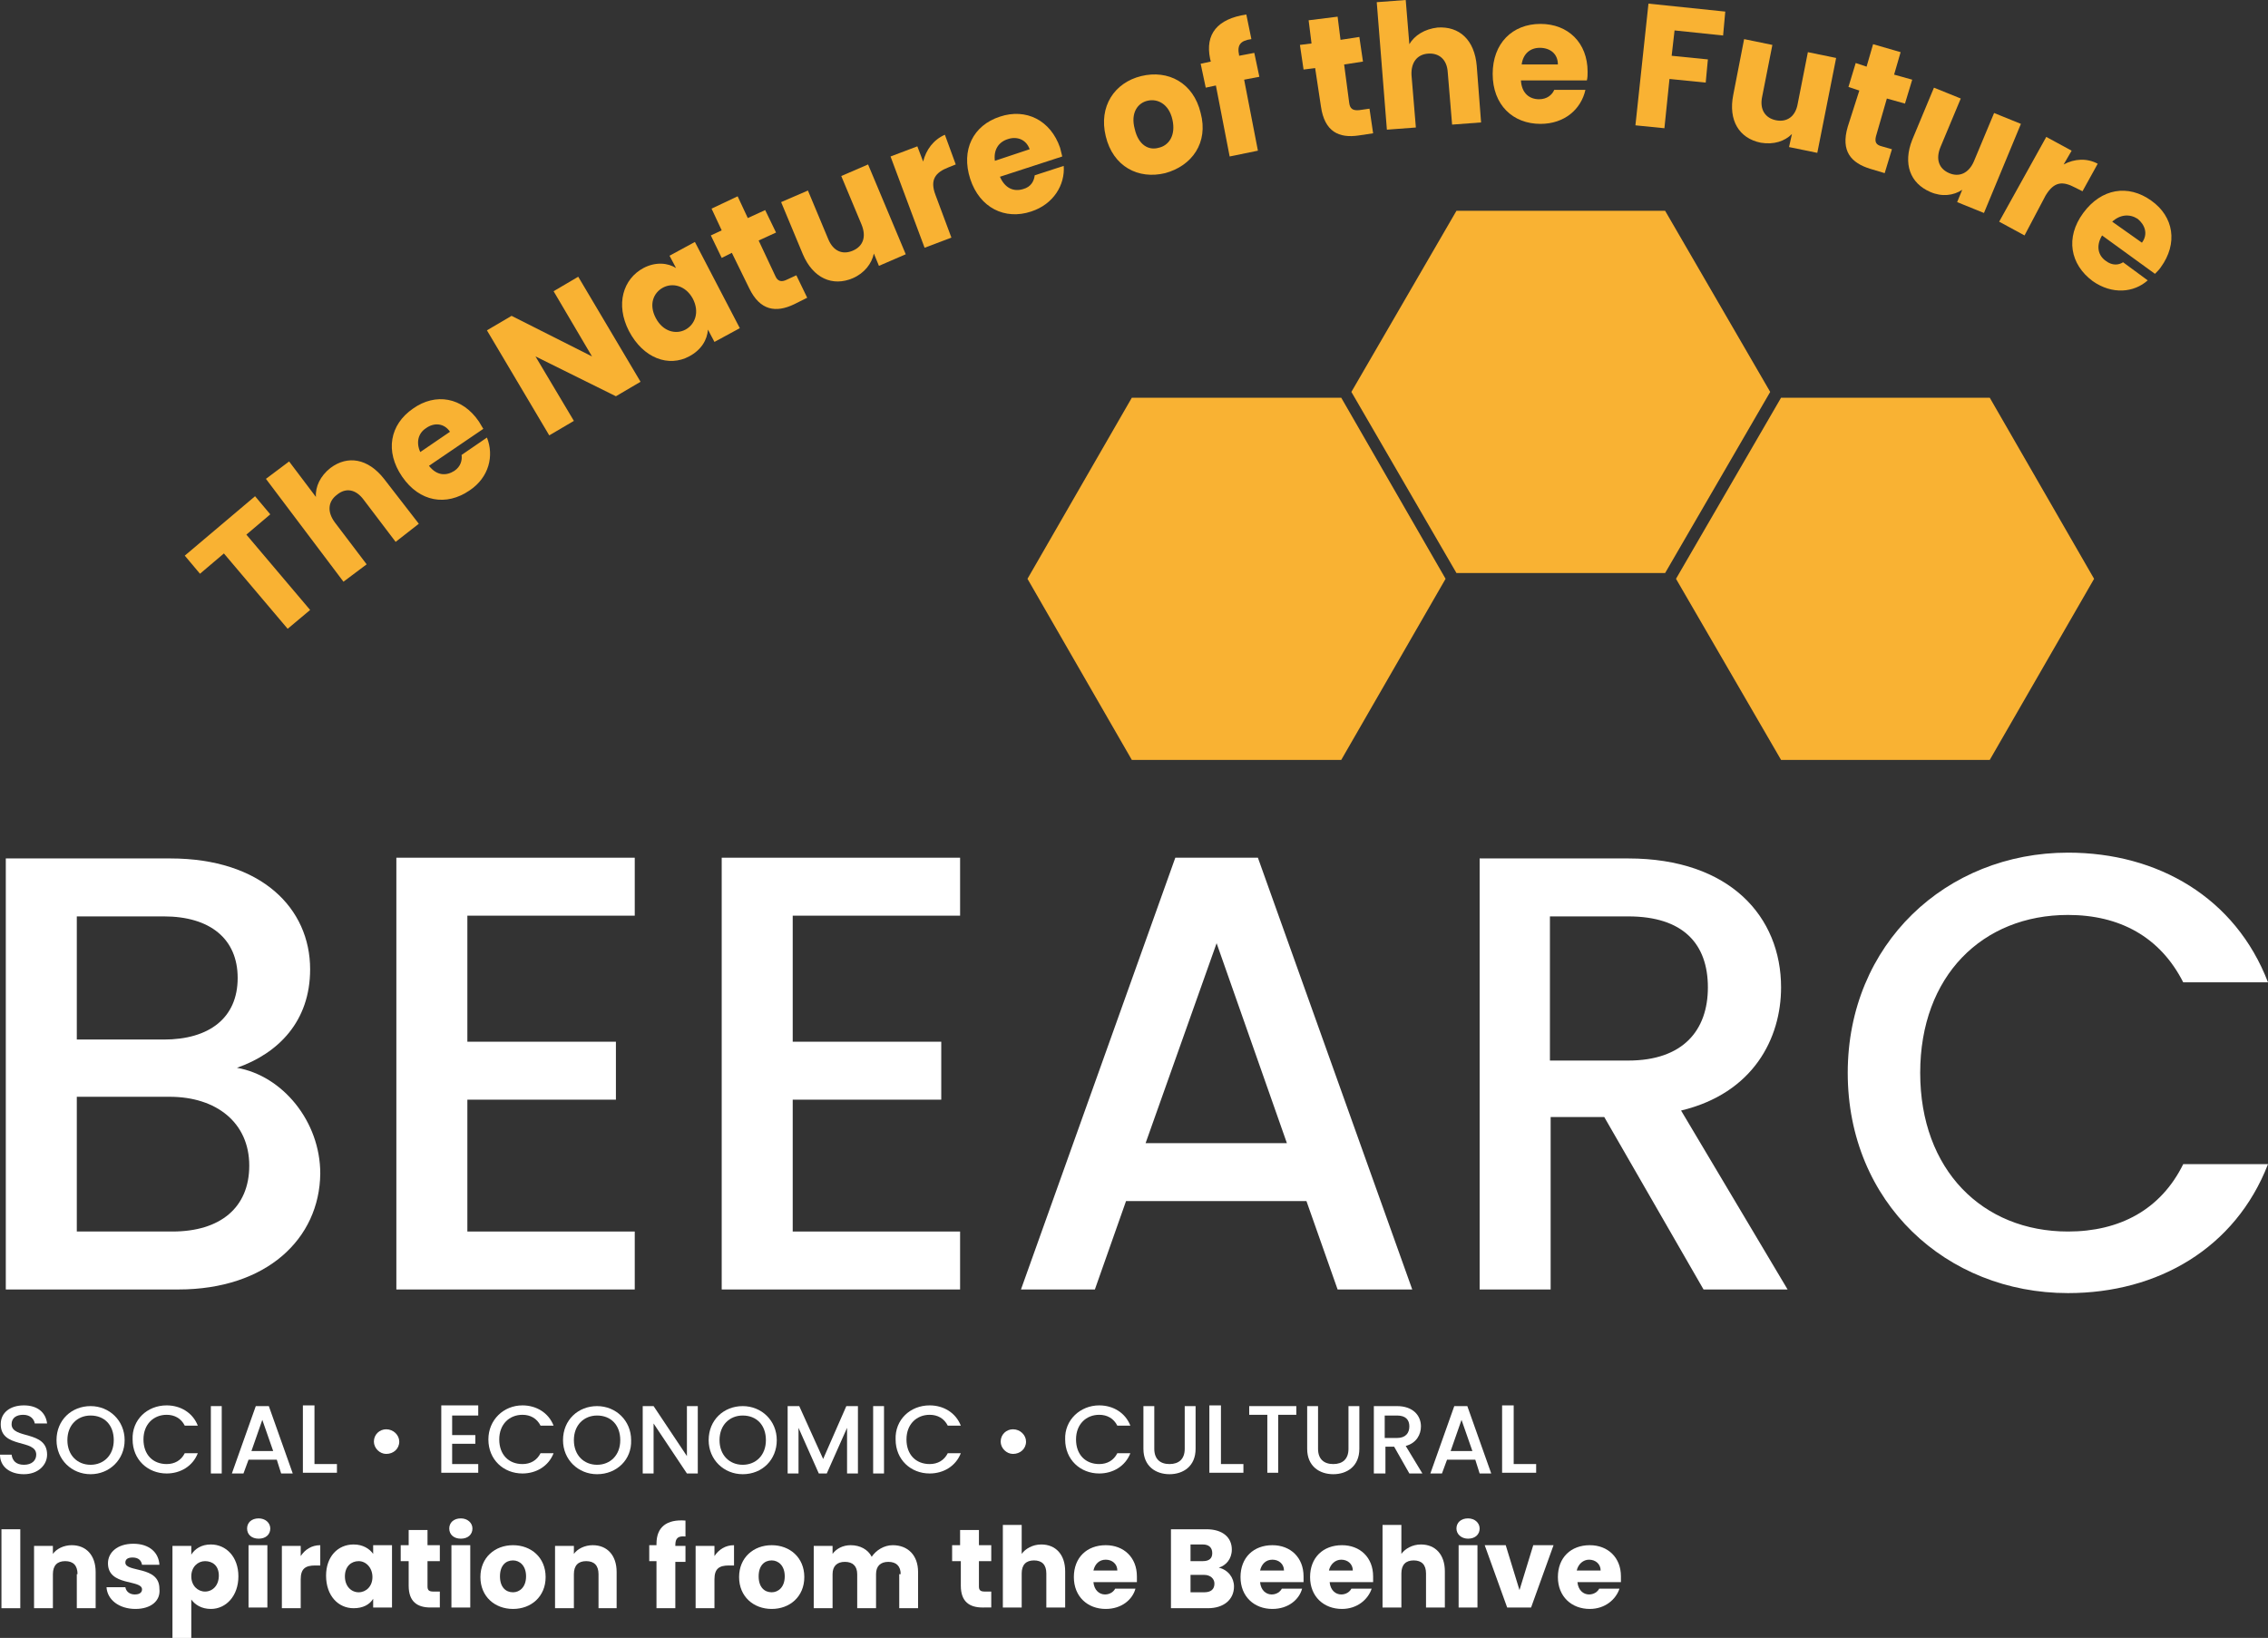 <?xml version="1.0" encoding="UTF-8" standalone="no"?>
<svg
   xmlns:dc="http://purl.org/dc/elements/1.1/"
   xmlns:cc="http://creativecommons.org/ns#"
   xmlns:rdf="http://www.w3.org/1999/02/22-rdf-syntax-ns#"
   xmlns:svg="http://www.w3.org/2000/svg"
   xmlns="http://www.w3.org/2000/svg"
   id="svg5240"
   xml:space="preserve"
   style="overflow:visible"
   viewBox="0 0 313 226.1"
   height="226.1"
   width="313"
   y="0px"
   x="0px"
   version="1.1"><rect x="0" y="0" width="313" height="226.1" fill="#333333" stroke="none"/>
<style
   id="style5064"
   type="text/css">
	.st0{fill:#F39200;}
	.st1{fill:#F9B233;}
	.st2{fill:#FFFFFF;}
</style>
<defs
   id="defs5066">
</defs>

<g
   transform="translate(-58.4,-13.2)"
   id="g5074">
	<polygon
   style="fill:#f9b233"
   id="polygon5072"
   points="244.9,67.3 259.4,92.3 288.2,92.3 302.7,67.3 288.2,42.3 259.4,42.3 "
   class="st1" />
</g>
<g
   transform="translate(-58.4,-13.2)"
   id="g5078">
	<polygon
   style="fill:#f9b233"
   id="polygon5076"
   points="289.7,93.1 304.2,118.1 333,118.1 347.4,93.1 333,68.1 304.2,68.1 "
   class="st1" />
</g>
<g
   transform="translate(-58.4,-13.2)"
   id="g5082">
	<polygon
   style="fill:#f9b233"
   id="polygon5080"
   points="200.2,93.1 214.6,118.1 243.5,118.1 257.9,93.1 243.5,68.1 214.6,68.1 "
   class="st1" />
</g>
<g
   transform="translate(-58.4,-13.2)"
   id="g5096">
	<path
   style="fill:#ffffff"
   id="path5084"
   d="M 83,191.2 H 59.2 v -59.5 h 22.7 c 12.6,0 19.3,6.9 19.3,15.3 0,7.2 -4.4,11.6 -10.1,13.6 6.3,1.1 11.5,7.4 11.5,14.6 -0.1,9 -7.4,16 -19.6,16 z M 81,139.7 H 69 v 17 h 12 c 6.3,0 10.2,-3 10.2,-8.5 0,-5.4 -3.8,-8.5 -10.2,-8.5 z m 0.8,24.9 H 69 v 18.6 h 13.2 c 6.6,0 10.6,-3.3 10.6,-9.1 0,-5.9 -4.5,-9.5 -11,-9.5 z"
   class="st2" />
	<path
   style="fill:#ffffff"
   id="path5086"
   d="M 146,139.6 H 122.9 V 157 h 20.5 v 8 h -20.5 v 18.2 H 146 v 8 H 113.1 V 131.6 H 146 Z"
   class="st2" />
	<path
   style="fill:#ffffff"
   id="path5088"
   d="M 190.9,139.6 H 167.8 V 157 h 20.5 v 8 h -20.5 v 18.2 h 23.1 v 8 H 158 v -59.6 h 32.9 z"
   class="st2" />
	<path
   style="fill:#ffffff"
   id="path5090"
   d="m 238.7,179 h -24.9 l -4.3,12.2 h -10.2 l 21.3,-59.6 H 232 l 21.3,59.6 H 243 Z M 226.3,143.4 216.5,171 H 236 Z"
   class="st2" />
	<path
   style="fill:#ffffff"
   id="path5092"
   d="m 283.1,131.7 c 14.1,0 21.1,8.1 21.1,17.8 0,7 -3.8,14.6 -13.8,17 l 14.7,24.7 h -11.6 l -13.7,-23.8 h -7.4 v 23.8 h -9.8 v -59.5 z m 0,8 h -10.8 v 19.9 h 10.8 c 7.6,0 11,-4.2 11,-10.1 0,-6 -3.4,-9.8 -11,-9.8 z"
   class="st2" />
	<path
   style="fill:#ffffff"
   id="path5094"
   d="m 343.8,130.9 c 12.4,0 23.1,6.2 27.6,17.9 h -11.7 c -3.2,-6.3 -8.8,-9.3 -15.9,-9.3 -11.8,0 -20.4,8.4 -20.4,21.8 0,13.4 8.6,21.9 20.4,21.9 7.1,0 12.8,-3 15.9,-9.3 h 11.7 c -4.5,11.6 -15.2,17.8 -27.6,17.8 -16.8,0 -30.4,-12.5 -30.4,-30.4 0,-17.8 13.6,-30.4 30.4,-30.4 z"
   class="st2" />
</g>
<g
   transform="translate(-58.4,-13.2)"
   id="g5196">
	<path
   style="fill:#ffffff"
   id="path5098"
   d="m 61.7,216.7 c -1.9,0 -3.3,-1 -3.3,-2.7 H 60 c 0.1,0.8 0.6,1.4 1.7,1.4 1.1,0 1.7,-0.6 1.7,-1.4 0,-2.2 -4.9,-0.8 -4.9,-4.2 0,-1.6 1.3,-2.6 3.2,-2.6 1.8,0 3,0.9 3.2,2.5 h -1.7 c -0.1,-0.6 -0.6,-1.2 -1.6,-1.2 -0.9,0 -1.6,0.4 -1.6,1.3 0,2.1 4.9,0.8 4.9,4.2 0,1.4 -1.2,2.7 -3.2,2.7 z"
   class="st2" />
	<path
   style="fill:#ffffff"
   id="path5100"
   d="m 70.9,216.7 c -2.6,0 -4.7,-2 -4.7,-4.7 0,-2.8 2.1,-4.7 4.7,-4.7 2.6,0 4.7,2 4.7,4.7 0,2.7 -2.1,4.7 -4.7,4.7 z m 0,-1.3 c 1.8,0 3.2,-1.3 3.2,-3.4 0,-2.1 -1.3,-3.4 -3.2,-3.4 -1.8,0 -3.2,1.3 -3.2,3.4 0,2.1 1.4,3.4 3.2,3.4 z"
   class="st2" />
	<path
   style="fill:#ffffff"
   id="path5102"
   d="m 81.4,207.2 c 1.9,0 3.6,1 4.3,2.8 h -1.8 c -0.5,-1 -1.4,-1.5 -2.5,-1.5 -1.8,0 -3.2,1.3 -3.2,3.4 0,2.1 1.3,3.4 3.2,3.4 1.1,0 2,-0.5 2.5,-1.5 h 1.8 c -0.7,1.8 -2.4,2.8 -4.3,2.8 -2.6,0 -4.7,-1.9 -4.7,-4.7 -0.1,-2.7 2,-4.7 4.7,-4.7 z"
   class="st2" />
	<path
   style="fill:#ffffff"
   id="path5104"
   d="M 87.4,207.3 H 89 v 9.3 h -1.5 v -9.3 z"
   class="st2" />
	<path
   style="fill:#ffffff"
   id="path5106"
   d="m 96.6,214.7 h -3.9 l -0.7,1.9 h -1.6 l 3.3,-9.3 h 1.8 l 3.3,9.3 h -1.6 z m -2,-5.5 -1.5,4.3 h 3 z"
   class="st2" />
	<path
   style="fill:#ffffff"
   id="path5108"
   d="m 101.8,207.3 v 8 h 3.1 v 1.2 h -4.7 v -9.3 h 1.6 z"
   class="st2" />
	<path
   style="fill:#ffffff"
   id="path5110"
   d="m 110,212.2 c 0,-1 0.8,-1.7 1.7,-1.7 1,0 1.8,0.8 1.8,1.7 0,1 -0.8,1.7 -1.8,1.7 -0.9,0 -1.7,-0.8 -1.7,-1.7 z"
   class="st2" />
	<path
   style="fill:#ffffff"
   id="path5112"
   d="m 124.4,208.6 h -3.6 v 2.7 h 3.2 v 1.2 h -3.2 v 2.8 h 3.6 v 1.2 h -5.1 v -9.3 h 5.1 z"
   class="st2" />
	<path
   style="fill:#ffffff"
   id="path5114"
   d="m 130.5,207.2 c 1.9,0 3.6,1 4.3,2.8 H 133 c -0.5,-1 -1.4,-1.5 -2.5,-1.5 -1.8,0 -3.2,1.3 -3.2,3.4 0,2.1 1.3,3.4 3.2,3.4 1.1,0 2,-0.5 2.5,-1.5 h 1.8 c -0.7,1.8 -2.4,2.8 -4.3,2.8 -2.6,0 -4.7,-1.9 -4.7,-4.7 0,-2.7 2.1,-4.7 4.7,-4.7 z"
   class="st2" />
	<path
   style="fill:#ffffff"
   id="path5116"
   d="m 140.8,216.7 c -2.6,0 -4.7,-2 -4.7,-4.7 0,-2.8 2.1,-4.7 4.7,-4.7 2.6,0 4.7,2 4.7,4.7 0.1,2.7 -2,4.7 -4.7,4.7 z m 0,-1.3 c 1.8,0 3.2,-1.3 3.2,-3.4 0,-2.1 -1.3,-3.4 -3.2,-3.4 -1.8,0 -3.2,1.3 -3.2,3.4 0,2.1 1.4,3.4 3.2,3.4 z"
   class="st2" />
	<path
   style="fill:#ffffff"
   id="path5118"
   d="m 154.7,207.3 v 9.3 h -1.5 l -4.6,-6.9 v 6.9 h -1.5 v -9.3 h 1.5 l 4.6,6.9 v -6.9 z"
   class="st2" />
	<path
   style="fill:#ffffff"
   id="path5120"
   d="m 160.9,216.7 c -2.6,0 -4.7,-2 -4.7,-4.7 0,-2.8 2.1,-4.7 4.7,-4.7 2.6,0 4.7,2 4.7,4.7 0,2.7 -2,4.7 -4.7,4.7 z m 0,-1.3 c 1.8,0 3.2,-1.3 3.2,-3.4 0,-2.1 -1.3,-3.4 -3.2,-3.4 -1.8,0 -3.2,1.3 -3.2,3.4 0,2.1 1.4,3.4 3.2,3.4 z"
   class="st2" />
	<path
   style="fill:#ffffff"
   id="path5122"
   d="m 167.1,207.3 h 1.6 l 3.3,7.3 3.2,-7.3 h 1.6 v 9.3 h -1.5 v -6.3 l -2.8,6.3 h -1.1 l -2.8,-6.3 v 6.3 h -1.5 z"
   class="st2" />
	<path
   style="fill:#ffffff"
   id="path5124"
   d="m 178.9,207.3 h 1.5 v 9.3 h -1.5 z"
   class="st2" />
	<path
   style="fill:#ffffff"
   id="path5126"
   d="m 186.7,207.2 c 1.9,0 3.6,1 4.3,2.8 h -1.8 c -0.5,-1 -1.4,-1.5 -2.5,-1.5 -1.8,0 -3.2,1.3 -3.2,3.4 0,2.1 1.3,3.4 3.2,3.4 1.1,0 2,-0.5 2.5,-1.5 h 1.8 c -0.7,1.8 -2.4,2.8 -4.3,2.8 -2.6,0 -4.7,-1.9 -4.7,-4.7 -0.1,-2.7 2,-4.7 4.7,-4.7 z"
   class="st2" />
	<path
   style="fill:#ffffff"
   id="path5128"
   d="m 196.5,212.2 c 0,-1 0.8,-1.7 1.7,-1.7 1,0 1.8,0.8 1.8,1.7 0,1 -0.8,1.7 -1.8,1.7 -0.9,0 -1.7,-0.8 -1.7,-1.7 z"
   class="st2" />
	<path
   style="fill:#ffffff"
   id="path5130"
   d="m 210.1,207.2 c 1.9,0 3.6,1 4.3,2.8 h -1.8 c -0.5,-1 -1.4,-1.5 -2.5,-1.5 -1.8,0 -3.2,1.3 -3.2,3.4 0,2.1 1.3,3.4 3.2,3.4 1.1,0 2,-0.5 2.5,-1.5 h 1.8 c -0.7,1.8 -2.4,2.8 -4.3,2.8 -2.6,0 -4.7,-1.9 -4.7,-4.7 -0.1,-2.7 2.1,-4.7 4.7,-4.7 z"
   class="st2" />
	<path
   style="fill:#ffffff"
   id="path5132"
   d="m 216.2,207.3 h 1.5 v 5.9 c 0,1.4 0.8,2.1 2.1,2.1 1.3,0 2.1,-0.7 2.1,-2.1 v -5.9 h 1.5 v 5.9 c 0,2.4 -1.7,3.5 -3.6,3.5 -1.9,0 -3.6,-1.1 -3.6,-3.5 z"
   class="st2" />
	<path
   style="fill:#ffffff"
   id="path5134"
   d="m 226.9,207.3 v 8 h 3.1 v 1.2 h -4.7 v -9.3 h 1.6 z"
   class="st2" />
	<path
   style="fill:#ffffff"
   id="path5136"
   d="m 230.8,207.3 h 6.5 v 1.2 h -2.5 v 8 h -1.5 v -8 h -2.5 z"
   class="st2" />
	<path
   style="fill:#ffffff"
   id="path5138"
   d="m 238.8,207.3 h 1.5 v 5.9 c 0,1.4 0.8,2.1 2.1,2.1 1.3,0 2.1,-0.7 2.1,-2.1 v -5.9 h 1.5 v 5.9 c 0,2.4 -1.7,3.5 -3.6,3.5 -1.9,0 -3.6,-1.1 -3.6,-3.5 z"
   class="st2" />
	<path
   style="fill:#ffffff"
   id="path5140"
   d="m 251.2,207.3 c 2.2,0 3.3,1.3 3.3,2.8 0,1.1 -0.6,2.3 -2.1,2.7 l 2.3,3.8 h -1.8 l -2.1,-3.7 h -1.2 v 3.7 H 248 v -9.3 z m 0,1.3 h -1.7 v 3.1 h 1.7 c 1.2,0 1.7,-0.7 1.7,-1.6 0,-0.9 -0.5,-1.5 -1.7,-1.5 z"
   class="st2" />
	<path
   style="fill:#ffffff"
   id="path5142"
   d="m 262,214.7 h -3.9 l -0.7,1.9 h -1.6 l 3.3,-9.3 h 1.8 l 3.3,9.3 h -1.6 z m -1.9,-5.5 -1.5,4.3 h 3 z"
   class="st2" />
	<path
   style="fill:#ffffff"
   id="path5144"
   d="m 267.3,207.3 v 8 h 3.1 v 1.2 h -4.7 v -9.3 h 1.6 z"
   class="st2" />
	<path
   style="fill:#ffffff"
   id="path5146"
   d="m 58.6,224.3 h 2.6 v 10.9 h -2.6 z"
   class="st2" />
	<path
   style="fill:#ffffff"
   id="path5148"
   d="m 69.1,230.5 c 0,-1.2 -0.6,-1.8 -1.7,-1.8 -1.1,0 -1.7,0.6 -1.7,1.8 v 4.7 h -2.6 v -8.6 h 2.6 v 1.1 c 0.5,-0.7 1.5,-1.2 2.6,-1.2 2,0 3.3,1.4 3.3,3.7 v 5 H 69 v -4.7 z"
   class="st2" />
	<path
   style="fill:#ffffff"
   id="path5150"
   d="m 77.1,235.3 c -2.3,0 -3.9,-1.3 -4,-3 h 2.6 c 0.1,0.6 0.6,1 1.3,1 0.7,0 1,-0.3 1,-0.7 0,-1.4 -4.7,-0.4 -4.7,-3.6 0,-1.5 1.3,-2.7 3.5,-2.7 2.2,0 3.5,1.2 3.6,2.9 H 78 c -0.1,-0.6 -0.5,-1 -1.3,-1 -0.6,0 -1,0.2 -1,0.7 0,1.4 4.7,0.4 4.7,3.6 0.2,1.7 -1.2,2.8 -3.3,2.8 z"
   class="st2" />
	<path
   style="fill:#ffffff"
   id="path5152"
   d="m 87.5,226.4 c 2.1,0 3.8,1.7 3.8,4.4 0,2.7 -1.7,4.5 -3.8,4.5 -1.3,0 -2.2,-0.6 -2.7,-1.3 v 5.3 h -2.6 v -12.7 h 2.6 v 1.2 c 0.5,-0.8 1.4,-1.4 2.7,-1.4 z m -0.8,2.3 c -1,0 -1.9,0.8 -1.9,2.1 0,1.3 0.9,2.1 1.9,2.1 1,0 1.9,-0.8 1.9,-2.2 0,-1.4 -0.9,-2 -1.9,-2 z"
   class="st2" />
	<path
   style="fill:#ffffff"
   id="path5154"
   d="m 92.5,224.2 c 0,-0.8 0.6,-1.4 1.6,-1.4 0.9,0 1.6,0.6 1.6,1.4 0,0.8 -0.6,1.4 -1.6,1.4 -1,0 -1.6,-0.6 -1.6,-1.4 z m 0.2,2.3 h 2.6 v 8.6 h -2.6 z"
   class="st2" />
	<path
   style="fill:#ffffff"
   id="path5156"
   d="m 99.9,235.2 h -2.6 v -8.6 h 2.6 v 1.4 c 0.6,-0.9 1.5,-1.5 2.7,-1.5 v 2.8 h -0.7 c -1.3,0 -2,0.4 -2,1.9 z"
   class="st2" />
	<path
   style="fill:#ffffff"
   id="path5158"
   d="m 107.2,226.4 c 1.3,0 2.2,0.6 2.7,1.3 v -1.2 h 2.6 v 8.6 h -2.6 v -1.2 c -0.5,0.8 -1.4,1.3 -2.7,1.3 -2.1,0 -3.8,-1.7 -3.8,-4.5 0,-2.6 1.6,-4.3 3.8,-4.3 z m 0.7,2.3 c -1,0 -1.9,0.7 -1.9,2.1 0,1.4 0.9,2.2 1.9,2.2 1,0 1.9,-0.8 1.9,-2.1 0,-1.3 -0.9,-2.2 -1.9,-2.2 z"
   class="st2" />
	<path
   style="fill:#ffffff"
   id="path5160"
   d="m 114.8,228.7 h -1.1 v -2.2 h 1.1 v -2.1 h 2.6 v 2.1 h 1.7 v 2.2 h -1.7 v 3.5 c 0,0.5 0.2,0.7 0.8,0.7 h 0.9 v 2.2 h -1.3 c -1.8,0 -3,-0.8 -3,-3 z"
   class="st2" />
	<path
   style="fill:#ffffff"
   id="path5162"
   d="m 120.4,224.2 c 0,-0.8 0.6,-1.4 1.6,-1.4 0.9,0 1.6,0.6 1.6,1.4 0,0.8 -0.6,1.4 -1.6,1.4 -1,0 -1.6,-0.6 -1.6,-1.4 z m 0.3,2.3 h 2.6 v 8.6 h -2.6 z"
   class="st2" />
	<path
   style="fill:#ffffff"
   id="path5164"
   d="m 129.2,235.3 c -2.5,0 -4.5,-1.7 -4.5,-4.4 0,-2.7 2,-4.4 4.5,-4.4 2.5,0 4.5,1.7 4.5,4.4 0,2.7 -2,4.4 -4.5,4.4 z m 0,-2.3 c 0.9,0 1.8,-0.7 1.8,-2.2 0,-1.5 -0.9,-2.2 -1.8,-2.2 -1,0 -1.8,0.7 -1.8,2.2 0,1.5 0.8,2.2 1.8,2.2 z"
   class="st2" />
	<path
   style="fill:#ffffff"
   id="path5166"
   d="m 141,230.5 c 0,-1.2 -0.6,-1.8 -1.7,-1.8 -1.1,0 -1.7,0.6 -1.7,1.8 v 4.7 H 135 v -8.6 h 2.6 v 1.1 c 0.5,-0.7 1.5,-1.2 2.6,-1.2 2,0 3.3,1.4 3.3,3.7 v 5 H 141 Z"
   class="st2" />
	<path
   style="fill:#ffffff"
   id="path5168"
   d="m 149,228.7 h -1 v -2.2 h 1 v -0.2 c 0,-2.3 1.4,-3.4 4,-3.2 v 2.2 c -1,-0.1 -1.4,0.2 -1.4,1.2 v 0.1 h 1.4 v 2.2 h -1.4 v 6.4 H 149 Z"
   class="st2" />
	<path
   style="fill:#ffffff"
   id="path5170"
   d="m 157,235.2 h -2.6 v -8.6 h 2.6 v 1.4 c 0.6,-0.9 1.5,-1.5 2.7,-1.5 v 2.8 H 159 c -1.3,0 -2,0.4 -2,1.9 z"
   class="st2" />
	<path
   style="fill:#ffffff"
   id="path5172"
   d="m 164.9,235.3 c -2.5,0 -4.5,-1.7 -4.5,-4.4 0,-2.7 2,-4.4 4.5,-4.4 2.5,0 4.5,1.7 4.5,4.4 0,2.7 -2,4.4 -4.5,4.4 z m 0,-2.3 c 0.9,0 1.8,-0.7 1.8,-2.2 0,-1.5 -0.9,-2.2 -1.8,-2.2 -1,0 -1.8,0.7 -1.8,2.2 0,1.5 0.8,2.2 1.8,2.2 z"
   class="st2" />
	<path
   style="fill:#ffffff"
   id="path5174"
   d="m 182.7,230.5 c 0,-1.1 -0.6,-1.7 -1.7,-1.7 -1.1,0 -1.7,0.6 -1.7,1.7 v 4.7 h -2.6 v -4.7 c 0,-1.1 -0.6,-1.7 -1.7,-1.7 -1.1,0 -1.7,0.6 -1.7,1.7 v 4.7 h -2.6 v -8.6 h 2.6 v 1.1 c 0.5,-0.7 1.4,-1.2 2.5,-1.2 1.3,0 2.4,0.6 2.9,1.6 0.6,-0.9 1.7,-1.6 2.9,-1.6 2.1,0 3.5,1.4 3.5,3.7 v 5 h -2.6 v -4.7 z"
   class="st2" />
	<path
   style="fill:#ffffff"
   id="path5176"
   d="m 190.9,228.7 h -1.1 v -2.2 h 1.1 v -2.1 h 2.6 v 2.1 h 1.7 v 2.2 h -1.7 v 3.5 c 0,0.5 0.2,0.7 0.8,0.7 h 0.9 v 2.2 H 194 c -1.8,0 -3,-0.8 -3,-3 v -3.4 z"
   class="st2" />
	<path
   style="fill:#ffffff"
   id="path5178"
   d="m 196.8,223.7 h 2.6 v 4 c 0.5,-0.7 1.5,-1.3 2.7,-1.3 2,0 3.3,1.4 3.3,3.7 v 5 h -2.6 v -4.7 c 0,-1.2 -0.6,-1.8 -1.7,-1.8 -1.1,0 -1.7,0.6 -1.7,1.8 v 4.7 h -2.6 z"
   class="st2" />
	<path
   style="fill:#ffffff"
   id="path5180"
   d="m 211,235.3 c -2.5,0 -4.4,-1.7 -4.4,-4.4 0,-2.7 1.8,-4.4 4.4,-4.4 2.5,0 4.3,1.7 4.3,4.3 0,0.2 0,0.5 0,0.8 h -6 c 0.1,1.1 0.8,1.7 1.6,1.7 0.7,0 1.2,-0.4 1.4,-0.8 h 2.8 c -0.4,1.5 -1.9,2.8 -4.1,2.8 z m -1.7,-5.3 h 3.3 c 0,-0.9 -0.7,-1.5 -1.6,-1.5 -0.9,0 -1.5,0.6 -1.7,1.5 z"
   class="st2" />
	<path
   style="fill:#ffffff"
   id="path5182"
   d="M 225.1,235.2 H 220 v -10.9 h 4.9 c 2.2,0 3.5,1.1 3.5,2.8 0,1.3 -0.8,2.2 -1.8,2.5 1.3,0.3 2.1,1.4 2.1,2.6 0,1.8 -1.4,3 -3.6,3 z m -0.7,-8.8 h -1.7 v 2.3 h 1.7 c 0.9,0 1.3,-0.4 1.3,-1.1 0,-0.8 -0.5,-1.2 -1.3,-1.2 z m 0.2,4.2 h -1.9 v 2.4 h 1.9 c 0.9,0 1.4,-0.4 1.4,-1.2 0,-0.7 -0.6,-1.2 -1.4,-1.2 z"
   class="st2" />
	<path
   style="fill:#ffffff"
   id="path5184"
   d="m 234,235.3 c -2.5,0 -4.4,-1.7 -4.4,-4.4 0,-2.7 1.8,-4.4 4.4,-4.4 2.5,0 4.3,1.7 4.3,4.3 0,0.2 0,0.5 0,0.8 h -6 c 0.1,1.1 0.8,1.7 1.6,1.7 0.7,0 1.2,-0.4 1.4,-0.8 h 2.8 c -0.4,1.5 -1.9,2.8 -4.1,2.8 z m -1.7,-5.3 h 3.3 c 0,-0.9 -0.7,-1.5 -1.6,-1.5 -0.9,0 -1.5,0.6 -1.7,1.5 z"
   class="st2" />
	<path
   style="fill:#ffffff"
   id="path5186"
   d="m 243.6,235.3 c -2.5,0 -4.4,-1.7 -4.4,-4.4 0,-2.7 1.8,-4.4 4.4,-4.4 2.5,0 4.3,1.7 4.3,4.3 0,0.2 0,0.5 0,0.8 h -6 c 0.1,1.1 0.8,1.7 1.6,1.7 0.7,0 1.2,-0.4 1.4,-0.8 h 2.8 c -0.5,1.5 -2,2.8 -4.1,2.8 z m -1.8,-5.3 h 3.3 c 0,-0.9 -0.7,-1.5 -1.6,-1.5 -0.8,0 -1.5,0.6 -1.7,1.5 z"
   class="st2" />
	<path
   style="fill:#ffffff"
   id="path5188"
   d="m 249.2,223.7 h 2.6 v 4 c 0.5,-0.7 1.5,-1.3 2.7,-1.3 2,0 3.3,1.4 3.3,3.7 v 5 h -2.6 v -4.7 c 0,-1.2 -0.6,-1.8 -1.7,-1.8 -1.1,0 -1.7,0.6 -1.7,1.8 v 4.7 h -2.6 z"
   class="st2" />
	<path
   style="fill:#ffffff"
   id="path5190"
   d="m 259.4,224.2 c 0,-0.8 0.6,-1.4 1.6,-1.4 0.9,0 1.6,0.6 1.6,1.4 0,0.8 -0.6,1.4 -1.6,1.4 -0.9,0 -1.6,-0.6 -1.6,-1.4 z m 0.3,2.3 h 2.6 v 8.6 h -2.6 z"
   class="st2" />
	<path
   style="fill:#ffffff"
   id="path5192"
   d="m 266.2,226.5 1.9,6.2 1.9,-6.2 h 2.8 l -3.1,8.6 h -3.3 l -3.1,-8.6 z"
   class="st2" />
	<path
   style="fill:#ffffff"
   id="path5194"
   d="m 277.8,235.3 c -2.5,0 -4.4,-1.7 -4.4,-4.4 0,-2.7 1.8,-4.4 4.4,-4.4 2.5,0 4.3,1.7 4.3,4.3 0,0.2 0,0.5 0,0.8 h -6 c 0.1,1.1 0.8,1.7 1.6,1.7 0.7,0 1.2,-0.4 1.4,-0.8 h 2.8 c -0.5,1.5 -2,2.8 -4.1,2.8 z M 276,230 h 3.3 c 0,-0.9 -0.7,-1.5 -1.6,-1.5 -0.8,0 -1.5,0.6 -1.7,1.5 z"
   class="st2" />
</g>
<g
   transform="translate(-58.4,-13.2)"
   id="g5238">
	<path
   style="fill:#f9b233"
   id="path5198"
   d="m 83.9,89.9 9.7,-8.2 2.1,2.5 -3.3,2.8 8.8,10.4 -3.1,2.6 -8.8,-10.4 -3.3,2.8 z"
   class="st1" />
	<path
   style="fill:#f9b233"
   id="path5200"
   d="m 95.1,79.3 3.2,-2.4 3.7,4.9 c -0.1,-1.4 0.6,-2.9 2,-4 2.4,-1.8 5.2,-1.3 7.4,1.5 l 4.8,6.2 -3.2,2.5 -4.4,-5.8 c -1.1,-1.5 -2.5,-1.7 -3.7,-0.7 -1.2,0.9 -1.4,2.3 -0.3,3.8 l 4.4,5.8 -3.2,2.4 z"
   class="st1" />
	<path
   style="fill:#f9b233"
   id="path5202"
   d="m 123.2,80.9 c -3.2,2.2 -6.9,1.6 -9.3,-1.9 -2.4,-3.5 -1.7,-7.2 1.5,-9.4 3.1,-2.2 6.8,-1.6 9.1,1.8 0.2,0.3 0.4,0.7 0.6,1 l -7.5,5.1 c 1.1,1.4 2.4,1.4 3.5,0.7 0.9,-0.6 1.1,-1.5 1,-2.2 l 3.5,-2.4 c 1,2.5 0.3,5.5 -2.4,7.3 z m -6.8,-5.3 4.1,-2.8 c -0.8,-1.2 -2.2,-1.3 -3.3,-0.5 -1.1,0.7 -1.4,2 -0.8,3.3 z"
   class="st1" />
	<path
   style="fill:#f9b233"
   id="path5204"
   d="m 138.2,51.4 8.6,14.5 -3.4,2 -11.1,-5.5 5.3,8.9 -3.4,2 -8.6,-14.5 3.4,-2 11.1,5.6 -5.3,-9 z"
   class="st1" />
	<path
   style="fill:#f9b233"
   id="path5206"
   d="m 147.2,50.2 c 1.7,-0.9 3.4,-0.7 4.5,0 l -0.9,-1.7 3.5,-1.9 6.2,11.9 -3.5,1.9 -0.9,-1.7 c -0.1,1.4 -0.9,2.8 -2.6,3.7 -2.8,1.5 -6.3,0.3 -8.3,-3.5 -1.9,-3.7 -0.8,-7.2 2,-8.7 z m 2.7,2.7 c -1.3,0.7 -2,2.3 -1,4.2 1,1.9 2.8,2.3 4.1,1.6 1.3,-0.7 2,-2.4 1,-4.3 -1,-1.8 -2.8,-2.2 -4.1,-1.5 z"
   class="st1" />
	<path
   style="fill:#f9b233"
   id="path5208"
   d="m 159.4,48.1 -1.4,0.7 -1.5,-3.1 1.5,-0.7 -1.4,-3 3.6,-1.7 1.4,3 2.4,-1.1 1.5,3.1 -2.4,1.1 2.3,4.9 c 0.3,0.7 0.8,0.9 1.6,0.5 l 1.3,-0.6 1.5,3.1 -1.8,0.9 c -2.5,1.2 -4.7,0.9 -6.2,-2.2 z"
   class="st1" />
	<path
   style="fill:#f9b233"
   id="path5210"
   d="m 183.4,48.3 -3.7,1.6 -0.7,-1.7 c -0.3,1.4 -1.3,2.7 -2.9,3.4 -2.8,1.2 -5.5,0 -6.9,-3.3 l -3,-7.2 3.7,-1.6 2.8,6.7 c 0.7,1.7 2,2.2 3.4,1.6 1.4,-0.6 1.9,-1.9 1.2,-3.6 l -2.8,-6.7 3.7,-1.6 z"
   class="st1" />
	<path
   style="fill:#f9b233"
   id="path5212"
   d="m 189.7,46 -3.7,1.4 -4.7,-12.6 3.7,-1.4 0.8,2.1 c 0.4,-1.6 1.4,-3 3,-3.7 l 1.5,4.1 -1,0.4 c -1.8,0.7 -2.6,1.7 -1.8,3.8 z"
   class="st1" />
	<path
   style="fill:#f9b233"
   id="path5214"
   d="m 200.7,42.4 c -3.6,1.2 -7.1,-0.5 -8.4,-4.5 -1.3,-4 0.4,-7.4 4.1,-8.6 3.6,-1.2 7,0.5 8.3,4.3 0.1,0.4 0.2,0.8 0.3,1.2 l -8.6,2.8 c 0.7,1.6 1.9,2.1 3.2,1.7 1.1,-0.3 1.5,-1.1 1.6,-1.9 l 4,-1.3 c 0.2,2.6 -1.4,5.3 -4.5,6.3 z m -5,-7 4.8,-1.6 c -0.5,-1.4 -1.8,-1.8 -3,-1.4 -1.3,0.4 -2,1.5 -1.8,3 z"
   class="st1" />
	<path
   style="fill:#f9b233"
   id="path5216"
   d="M 219.2,37.1 C 215.5,38 212,36.2 211,32 c -1,-4.1 1.2,-7.4 4.9,-8.3 3.7,-0.9 7.2,0.9 8.2,5.1 1.1,4.1 -1.2,7.3 -4.9,8.3 z m -0.9,-3.5 c 1.4,-0.3 2.4,-1.7 1.9,-3.9 -0.5,-2.2 -2.1,-2.9 -3.4,-2.6 -1.4,0.3 -2.4,1.7 -1.8,3.9 0.5,2.2 1.9,3 3.3,2.6 z"
   class="st1" />
	<path
   style="fill:#f9b233"
   id="path5218"
   d="m 226.2,25 -1.4,0.3 -0.7,-3.3 1.4,-0.3 -0.1,-0.4 c -0.7,-3.4 1,-5.5 5,-6.1 l 0.7,3.4 c -1.5,0.2 -2,0.8 -1.7,2.2 v 0.1 l 2.1,-0.4 0.7,3.3 -2.1,0.4 1.9,9.8 -3.9,0.8 z"
   class="st1" />
	<path
   style="fill:#f9b233"
   id="path5220"
   d="m 239.9,22.6 -1.6,0.2 -0.5,-3.4 1.6,-0.2 -0.4,-3.2 4,-0.5 0.4,3.2 2.6,-0.4 0.5,3.4 -2.6,0.4 0.7,5.3 c 0.1,0.8 0.5,1.1 1.4,1 l 1.4,-0.2 0.5,3.4 -2,0.3 c -2.7,0.4 -4.7,-0.5 -5.2,-4 z"
   class="st1" />
	<path
   style="fill:#f9b233"
   id="path5222"
   d="m 248.4,13.5 4,-0.3 0.5,6.1 c 0.7,-1.2 2.1,-2.1 3.9,-2.3 3,-0.2 5.1,1.7 5.4,5.3 l 0.6,7.8 -4,0.3 -0.6,-7.2 c -0.1,-1.8 -1.2,-2.7 -2.7,-2.6 -1.5,0.1 -2.4,1.2 -2.3,3 l 0.6,7.2 -4,0.3 z"
   class="st1" />
	<path
   style="fill:#f9b233"
   id="path5224"
   d="m 271,30.3 c -3.8,0 -6.6,-2.6 -6.6,-6.9 0,-4.2 2.7,-6.9 6.6,-6.9 3.8,0 6.5,2.6 6.5,6.6 0,0.4 0,0.8 -0.1,1.2 h -9.1 c 0.1,1.8 1.2,2.6 2.5,2.6 1.1,0 1.8,-0.6 2.1,-1.3 h 4.3 c -0.6,2.7 -2.9,4.7 -6.2,4.7 z m -2.6,-8.2 h 5 c 0,-1.5 -1.1,-2.3 -2.5,-2.3 -1.3,0 -2.3,0.8 -2.5,2.3 z"
   class="st1" />
	<path
   style="fill:#f9b233"
   id="path5226"
   d="m 285.9,13.7 10.6,1.1 -0.3,3.3 -6.7,-0.7 -0.4,3.5 5,0.5 -0.3,3.2 -5,-0.5 -0.7,6.8 -4,-0.4 z"
   class="st1" />
	<path
   style="fill:#f9b233"
   id="path5228"
   d="m 309.2,34.3 -3.9,-0.8 0.4,-1.8 c -1,1 -2.5,1.5 -4.3,1.2 -3,-0.6 -4.5,-3.1 -3.8,-6.6 l 1.5,-7.7 3.9,0.8 -1.4,7.1 c -0.4,1.8 0.4,3 1.9,3.3 1.5,0.3 2.7,-0.5 3,-2.3 l 1.4,-7.1 3.9,0.8 z"
   class="st1" />
	<path
   style="fill:#f9b233"
   id="path5230"
   d="m 315,25.7 -1.5,-0.5 1,-3.3 1.5,0.5 0.9,-3.1 3.8,1.1 -0.9,3.1 2.5,0.7 -1,3.3 -2.5,-0.7 -1.5,5.2 c -0.2,0.8 0,1.2 0.8,1.4 l 1.4,0.4 -1,3.3 -2,-0.6 c -2.6,-0.8 -4.1,-2.4 -3.1,-5.8 z"
   class="st1" />
	<path
   style="fill:#f9b233"
   id="path5232"
   d="m 332.2,42.6 -3.7,-1.5 0.7,-1.7 c -1.2,0.8 -2.8,1 -4.4,0.3 -2.8,-1.2 -3.8,-3.9 -2.5,-7.2 l 3,-7.2 3.7,1.5 -2.8,6.7 c -0.7,1.7 -0.2,3 1.2,3.6 1.4,0.6 2.7,0 3.4,-1.6 l 2.8,-6.7 3.7,1.5 z"
   class="st1" />
	<path
   style="fill:#f9b233"
   id="path5234"
   d="m 337.8,45.7 -3.5,-1.9 6.5,-11.7 3.5,1.9 -1.1,1.9 c 1.5,-0.8 3.2,-0.9 4.7,-0.1 l -2.1,3.8 -1,-0.5 c -1.7,-0.9 -2.9,-0.9 -4.1,1.1 z"
   class="st1" />
	<path
   style="fill:#f9b233"
   id="path5236"
   d="m 347.2,52 c -3.1,-2.3 -3.8,-6 -1.3,-9.4 2.5,-3.4 6.2,-4 9.4,-1.7 3.1,2.2 3.7,5.9 1.3,9.2 -0.2,0.3 -0.5,0.6 -0.8,0.9 l -7.3,-5.3 c -0.9,1.5 -0.5,2.8 0.5,3.5 0.9,0.7 1.8,0.6 2.4,0.2 l 3.4,2.5 c -1.9,1.7 -4.9,2 -7.6,0.1 z m 2.7,-8.2 4.1,2.9 c 0.9,-1.2 0.4,-2.5 -0.6,-3.3 -1.1,-0.7 -2.4,-0.6 -3.5,0.4 z"
   class="st1" />
</g>
</svg>